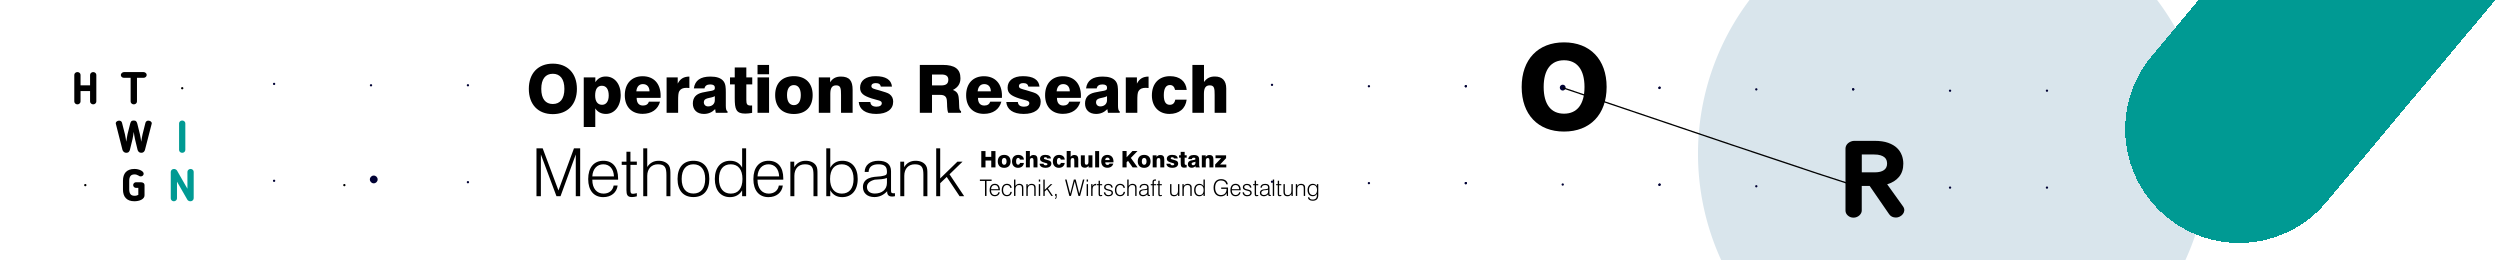 <svg xmlns:dc="http://purl.org/dc/elements/1.1/" xmlns:cc="http://creativecommons.org/ns#" xmlns:rdf="http://www.w3.org/1999/02/22-rdf-syntax-ns#" xmlns:svg="http://www.w3.org/2000/svg" xmlns="http://www.w3.org/2000/svg" xmlns:sodipodi="http://sodipodi.sourceforge.net/DTD/sodipodi-0.dtd" xmlns:inkscape="http://www.inkscape.org/namespaces/inkscape" height="200" viewBox="0 0 1920 200" width="1920" version="1.1" enable-background="new" inkscape:version="0.91" sodipodi:docname="banner-new_de-oriii.svg">
<style>
.s0{
	font-family:'Swiss 721 Heavy';
	font-weight:500;
}
.s1{
	font-family:'Swiss 721 Light';
	font-weight:300;
}
.s2{
	fill:#009a93;
}

</style>  
  <sodipodi:namedview pagecolor="#ffffff" bordercolor="#666666" borderopacity="1" objecttolerance="10" gridtolerance="10" guidetolerance="10" inkscape:pageopacity="0" inkscape:pageshadow="2" inkscape:window-width="1920" inkscape:window-height="1029" showgrid="false" inkscape:zoom="0.59" inkscape:cx="236.07" inkscape:cy="435.64" inkscape:window-x="0" inkscape:window-y="27" inkscape:window-maximized="1" inkscape:current-layer="g4442"/>
  <defs>
    <clipPath clipPathUnits="userSpaceOnUse">
      <path d="m30.95 446.46h119.06v119.06h-119.06v-119.06z"/>
    </clipPath>
    <clipPath clipPathUnits="userSpaceOnUse">
      <path inkscape:connector-curvature="0" d="m30.95 446.46 119.06 0 0 119.06-119.06 0 0-119.06z"/>
    </clipPath>
  </defs>
  <g transform="translate(0 -852.36)">
    <path fill="#d9e5ec" d="m1696.2 970.44a196.07 196.07 0 0 1-196.07 196.07 196.07 196.07 0 0 1-196.07-196.07 196.07 196.07 0 0 1 196.07-196.07 196.07 196.07 0 0 1 196.07 196.07z"/>
    <g transform="matrix(1.705 0 0 1.705 -28.252 724.13)">
      <g transform="translate(-15.666 40.616)">
        <path d="m270.44 74.63c0 7.02 4.17 11.37 10.8 11.37s10.86-4.35 10.86-11.37-4.23-11.37-10.86-11.37-10.8 4.35-10.8 11.37zm5.61 0c0-4.44 1.89-6.81 5.19-6.81s5.22 2.37 5.22 6.81-1.89 6.81-5.22 6.81c-3.3 0-5.19-2.34-5.19-6.81zM306.43 77.63 306.43 77.63c0 2.64-1.17 4.17-3 4.17-1.95 0-3.12-1.47-3.12-4.17 0-2.91 1.05-4.41 3.03-4.41s3.09 1.53 3.09 4.41zm-11.25 14.16h5.19v-8.37c1.05 1.62 2.7 2.49 4.8 2.49 3.78 0 6.66-3.36 6.66-8.52 0-5.04-2.79-8.34-6.72-8.34-2.04 0-3.54 0.81-4.71 2.55v-2.13h-5.22v22.32zM324.53 80.39c-0.36 1.14-1.26 1.74-2.67 1.74-1.86 0-2.85-1.2-2.85-3.45h10.77c0.03-0.3 0.03-0.63 0.03-0.93 0-5.55-3.12-8.82-8.13-8.82-4.86 0-8.01 3.24-8.01 8.58 0 5.19 3.09 8.37 8.01 8.37 4.08 0 6.93-2.01 7.86-5.49h-5.01zm-5.67-4.65c0.21-2.13 1.29-3.27 2.97-3.27 1.8 0 2.94 1.2 2.97 3.27h-5.94zM332.5 85.4h5.19v-5.34c0-2.19 0.06-3.63 0.54-4.44 0.63-1.02 1.65-1.47 3.24-1.47 0.39 0 0.84 0.03 1.29 0.09v-5.16c-2.55 0.03-4.14 0.99-5.25 3.18v-2.79h-5.01v15.93zM359.95 85.4v-0.6c-0.54-0.27-0.78-1.11-0.78-2.52v-6.03c0-2.19-0.06-3.81-1.05-5.1-1.11-1.41-3.06-2.07-5.85-2.07-4.53 0-6.99 1.71-7.5 5.34h4.8c0.21-1.17 1.08-1.8 2.58-1.8 1.35 0 2.07 0.48 2.07 1.41v0.39c0 1.23-1.98 0.99-5.67 1.86-2.82 0.66-4.23 2.28-4.23 4.95 0 2.82 1.86 4.68 4.98 4.68 1.98 0 3.6-0.69 5.07-2.16 0.06 0.6 0.15 1.14 0.27 1.65h5.31zm-5.73-7.5v1.83c0 1.68-1.26 2.79-3.03 2.79-1.17 0-1.92-0.78-1.92-1.89 0-0.96 0.54-1.44 1.71-1.77s2.34-0.39 3.24-0.96zM361.06 72.62h2.13v6.18c0 4.95 0.57 6.96 4.71 6.96 1.02 0 2.07-0.12 3.12-0.33v-3.33c-0.24 0.03-0.48 0.03-0.66 0.03-1.65 0-1.95-0.69-1.95-2.61v-6.9h2.67v-3.15h-2.67v-4.5h-5.22v4.5h-2.13v3.15zM373.46 85.4h5.19v-15.93h-5.19v15.93zm0-17.37h5.19v-4.2h-5.19v4.2zM381.4 77.42c0 5.34 3.12 8.52 8.43 8.52s8.46-3.21 8.46-8.52-3.15-8.52-8.46-8.52c-5.28 0-8.43 3.18-8.43 8.52zm5.34 0c0-2.94 1.14-4.5 3.09-4.5s3.12 1.56 3.12 4.5-1.17 4.53-3.12 4.53-3.09-1.59-3.09-4.53zM401.05 85.4h5.19v-8.52c0-2.61 0.75-3.84 2.64-3.84 2.07 0 2.19 1.41 2.19 4.35v8.01h5.22v-10.35c0-4.08-1.44-5.97-5.31-5.97-2.19 0-3.75 0.84-4.83 2.58v-2.19h-5.1v15.93zM419.05 80.54c0.27 3.36 3.06 5.37 7.86 5.37 4.92 0 7.65-2.13 7.65-5.52 0-1.47-0.51-2.55-1.68-3.42-0.69-0.51-2.25-0.99-4.62-1.68-2.19-0.63-3.51-0.78-3.51-1.89 0-0.87 0.69-1.38 1.95-1.38 1.35 0 2.1 0.51 2.31 1.59h5.01c-0.3-3.12-2.82-4.71-7.44-4.71-4.38 0-6.93 2.01-6.93 5.19 0 2.55 1.62 3.66 5.19 4.83 2.85 0.93 4.59 0.87 4.59 2.16 0 0.96-0.9 1.56-2.37 1.56-1.74 0-2.67-0.69-2.79-2.1h-5.22zM446.56 85.4h5.49v-8.07h3.69c1.89 0 2.82 0.72 3 2.43 0.21 1.92-0.06 3.84 0.6 5.64h5.79v-0.75c-1.05-0.54-0.78-2.07-0.93-4.71-0.15-2.55-0.42-3.93-2.73-4.83 2.31-1.17 3.39-2.85 3.39-5.28 0-4.17-2.58-6-7.98-6h-10.32v21.57zm5.49-12.33v-4.92h4.26c2.07 0 3.09 0.75 3.09 2.34 0 1.8-1.02 2.58-3.24 2.58h-4.11zM478.28 80.39c-0.36 1.14-1.26 1.74-2.67 1.74-1.86 0-2.85-1.2-2.85-3.45h10.77c0.03-0.3 0.03-0.63 0.03-0.93 0-5.55-3.12-8.82-8.13-8.82-4.86 0-8.01 3.24-8.01 8.58 0 5.19 3.09 8.37 8.01 8.37 4.08 0 6.93-2.01 7.86-5.49h-5.01zm-5.67-4.65c0.21-2.13 1.29-3.27 2.97-3.27 1.8 0 2.94 1.2 2.97 3.27h-5.94zM485.5 80.54c0.27 3.36 3.06 5.37 7.86 5.37 4.92 0 7.65-2.13 7.65-5.52 0-1.47-0.51-2.55-1.68-3.42-0.69-0.51-2.25-0.99-4.62-1.68-2.19-0.63-3.51-0.78-3.51-1.89 0-0.87 0.69-1.38 1.95-1.38 1.35 0 2.1 0.51 2.31 1.59h5.01c-0.3-3.12-2.82-4.71-7.44-4.71-4.38 0-6.93 2.01-6.93 5.19 0 2.55 1.62 3.66 5.19 4.83 2.85 0.93 4.59 0.87 4.59 2.16 0 0.96-0.9 1.56-2.37 1.56-1.74 0-2.67-0.69-2.79-2.1h-5.22zM513.85 80.39c-0.36 1.14-1.26 1.74-2.67 1.74-1.86 0-2.85-1.2-2.85-3.45h10.77c0.03-0.3 0.03-0.63 0.03-0.93 0-5.55-3.12-8.82-8.13-8.82-4.86 0-8.01 3.24-8.01 8.58 0 5.19 3.09 8.37 8.01 8.37 4.08 0 6.93-2.01 7.86-5.49h-5.01zm-5.67-4.65c0.21-2.13 1.29-3.27 2.97-3.27 1.8 0 2.94 1.2 2.97 3.27h-5.94zM536.61 85.4v-0.6c-0.54-0.27-0.78-1.11-0.78-2.52v-6.03c0-2.19-0.06-3.81-1.05-5.1-1.11-1.41-3.06-2.07-5.85-2.07-4.53 0-6.99 1.71-7.5 5.34h4.8c0.21-1.17 1.08-1.8 2.58-1.8 1.35 0 2.07 0.48 2.07 1.41v0.39c0 1.23-1.98 0.99-5.67 1.86-2.82 0.66-4.23 2.28-4.23 4.95 0 2.82 1.86 4.68 4.98 4.68 1.98 0 3.6-0.69 5.07-2.16 0.06 0.6 0.15 1.14 0.27 1.65h5.31zm-5.73-7.5v1.83c0 1.68-1.26 2.79-3.03 2.79-1.17 0-1.92-0.78-1.92-1.89 0-0.96 0.54-1.44 1.71-1.77s2.34-0.39 3.24-0.96zM539.34 85.4h5.19v-5.34c0-2.19 0.06-3.63 0.54-4.44 0.63-1.02 1.65-1.47 3.24-1.47 0.39 0 0.84 0.03 1.29 0.09v-5.16c-2.55 0.03-4.14 0.99-5.25 3.18v-2.79h-5.01v15.93zM566.75 79.49h-5.13c-0.3 1.56-1.11 2.31-2.46 2.31-1.83 0-2.7-1.44-2.7-4.35 0-3 0.96-4.56 2.76-4.56 1.23 0 2.01 0.75 2.31 2.22h5.25c-0.33-3.87-3.15-6.21-7.53-6.21-4.98 0-8.16 3.27-8.16 8.7 0 4.98 3.12 8.31 7.89 8.31 4.38 0 7.26-2.37 7.77-6.42zM569.34 85.4h5.19v-8.52c0-2.61 0.75-3.84 2.64-3.84 2.07 0 2.19 1.41 2.19 4.35v8.01h5.22v-10.95c0-3.54-1.8-5.4-5.13-5.4-2.16 0-3.69 0.78-4.89 2.49v-7.71h-5.22v21.57zM273.89 122.97h1.98v-18.81l7.02 18.81h1.83l6.87-18.81v18.81h1.98v-21.57h-2.79l-6.99 18.99-7.11-18.99h-2.79v21.57zM299.04 114.06c0.18-3.42 2.16-5.46 4.95-5.46s4.65 2.01 4.8 5.46h-9.75zm0 1.47h11.61v-0.6c0-5.07-2.49-7.92-6.63-7.92-4.23 0-6.84 3-6.84 8.25 0 5.16 2.58 8.13 6.78 8.13 3.57 0 6.09-2.07 6.48-5.22h-1.8c-0.36 2.28-2.13 3.63-4.56 3.63-3 0-5.04-2.28-5.04-6.18v-0.09zM316.21 102.93h-1.8v4.47h-2.13v1.47h2.13v11.34c0 2.13 0.45 3.15 2.46 3.15 0.69 0 1.41-0.12 2.22-0.33v-1.44c-0.69 0.15-1.26 0.3-1.74 0.3-0.99 0-1.14-0.54-1.14-1.68v-11.34h2.88v-1.47h-2.88v-4.47zM321.98 122.97h1.8v-9.18c0-3.21 1.95-5.19 4.8-5.19 3.27 0 3.84 1.59 3.84 4.92v9.45h1.8v-9.48c0-1.89 0-3.27-0.63-4.29-0.84-1.35-2.55-2.19-4.65-2.19-2.25 0-3.99 0.96-5.16 2.82v-8.43h-1.8v21.57zM337.43 115.2c0 5.22 2.61 8.16 7.14 8.16s7.17-2.94 7.17-8.16-2.64-8.19-7.17-8.19-7.14 2.97-7.14 8.19zm1.86 0c0-4.26 1.98-6.6 5.28-6.6 3.33 0 5.31 2.34 5.31 6.6s-1.98 6.57-5.31 6.57c-3.3 0-5.28-2.31-5.28-6.57zM368.32 101.4h-1.8v8.7c-1.11-2.04-2.91-3.09-5.37-3.09-4.17 0-6.93 3.03-6.93 8.19s2.7 8.19 6.81 8.19c2.43 0 4.29-1.02 5.49-3.06v2.64h1.8v-21.57zm-12.24 13.8c0-4.26 1.95-6.6 5.31-6.6 3.33 0 5.28 2.34 5.28 6.6 0 4.29-1.92 6.6-5.28 6.6-3.3 0-5.31-2.4-5.31-6.6zM373.45 114.06c0.18-3.42 2.16-5.46 4.95-5.46s4.65 2.01 4.8 5.46h-9.75zm0 1.47h11.61v-0.6c0-5.07-2.49-7.92-6.63-7.92-4.23 0-6.84 3-6.84 8.25 0 5.16 2.58 8.13 6.78 8.13 3.57 0 6.09-2.07 6.48-5.22h-1.8c-0.36 2.28-2.13 3.63-4.56 3.63-3 0-5.04-2.28-5.04-6.18v-0.09zM388.25 122.97h1.8v-9.18c0-3.24 1.89-5.19 4.74-5.19 3.18 0 3.87 1.5 3.87 4.65v9.72h1.8v-9.93c0-1.65 0-2.88-0.63-3.84-0.84-1.38-2.52-2.19-4.68-2.19-2.28 0-3.99 0.96-5.16 2.88v-2.49h-1.74v15.57zM404.42 122.97h1.8v-2.7c1.08 2.04 2.94 3.12 5.34 3.12 4.26 0 7.02-3.03 7.02-8.19s-2.7-8.19-6.9-8.19c-2.49 0-4.29 1.05-5.46 3.15v-8.76h-1.8v21.57zm1.71-7.77c0-4.29 1.95-6.6 5.28-6.6 3.3 0 5.31 2.34 5.31 6.6s-1.95 6.6-5.31 6.6c-3.3 0-5.28-2.43-5.28-6.6zM431.85 120.72v0.24c0 1.44 0.75 2.16 2.22 2.16 0.27 0 0.72-0.03 1.29-0.15v-1.35c-0.3 0.03-0.54 0.03-0.66 0.03-1.08 0-1.11-0.42-1.11-1.44v-8.49c0-3.09-1.98-4.71-5.7-4.71-3.81 0-6.12 1.98-6.18 5.04h1.77c0.12-2.28 1.62-3.45 4.41-3.45 2.85 0 3.87 1.05 3.87 3.39 0 1.59-0.54 1.56-2.73 2.01-2.07 0.18-3.96 0.21-5.61 0.96-1.62 0.75-2.49 2.1-2.49 3.9 0 2.7 1.98 4.5 5.16 4.5 2.19 0 4.11-0.87 5.76-2.64zm-0.1-5.94v2.19c0 3-2.25 4.8-5.49 4.8-2.16 0-3.51-1.17-3.51-2.94 0-1.59 1.2-2.7 3.48-3.3 2.28-0.12 4.17-0.24 5.49-0.75zM437.76 122.97h1.8v-9.18c0-3.24 1.89-5.19 4.74-5.19 3.18 0 3.87 1.5 3.87 4.65v9.72h1.8v-9.93c0-1.65 0-2.88-0.63-3.84-0.84-1.38-2.52-2.19-4.68-2.19-2.28 0-3.99 0.96-5.16 2.88v-2.49h-1.74v15.57zM453.94 122.97h1.8v-5.85l2.94-2.82 5.79 8.67h2.07l-6.6-9.87 5.88-5.7h-2.31l-7.77 7.56v-13.56h-1.8v21.57z"/>
      </g>
      <path d="m458.58 150.62 1.9 0 0-3.11 2.59 0 0 3.11 1.9 0 0-7.38-1.9 0 0 2.62-2.59 0 0-2.62-1.9 0 0 7.38zM466.01 147.89 466.01 147.89c0 1.83 1.07 2.92 2.88 2.92 1.82 0 2.89-1.1 2.89-2.92 0-1.82-1.08-2.92-2.89-2.92-1.81 0-2.88 1.09-2.88 2.92zm1.83 0c0-1.01 0.39-1.54 1.06-1.54 0.67 0 1.07 0.53 1.07 1.54 0 1.01-0.4 1.55-1.07 1.55-0.67 0-1.06-0.54-1.06-1.55zM477.78 148.6l-1.76 0c-0.1 0.53-0.38 0.79-0.84 0.79-0.63 0-0.92-0.49-0.92-1.49 0-1.03 0.33-1.56 0.94-1.56 0.42 0 0.69 0.26 0.79 0.76l1.8 0c-0.11-1.32-1.08-2.12-2.58-2.12-1.7 0-2.79 1.12-2.79 2.98 0 1.7 1.07 2.84 2.7 2.84 1.5 0 2.48-0.81 2.66-2.2zM478.67 150.62l1.78 0 0-2.92c0-0.89 0.26-1.31 0.9-1.31 0.71 0 0.75 0.48 0.75 1.49l0 2.74 1.79 0 0-3.75c0-1.21-0.62-1.85-1.76-1.85-0.74 0-1.26 0.27-1.67 0.85l0-2.64-1.79 0 0 7.38zM484.83 148.95c0.09 1.15 1.05 1.84 2.69 1.84 1.68 0 2.62-0.73 2.62-1.89 0-0.5-0.17-0.87-0.57-1.17-0.24-0.17-0.77-0.34-1.58-0.57-0.75-0.22-1.2-0.27-1.2-0.65 0-0.3 0.24-0.47 0.67-0.47 0.46 0 0.72 0.17 0.79 0.54l1.71 0c-0.1-1.07-0.96-1.61-2.55-1.61-1.5 0-2.37 0.69-2.37 1.78 0 0.87 0.55 1.25 1.78 1.65 0.98 0.32 1.57 0.3 1.57 0.74 0 0.33-0.31 0.53-0.81 0.53-0.6 0-0.91-0.24-0.95-0.72l-1.79 0zM496.17 148.6l-1.76 0c-0.1 0.53-0.38 0.79-0.84 0.79-0.63 0-0.92-0.49-0.92-1.49 0-1.03 0.33-1.56 0.94-1.56 0.42 0 0.69 0.26 0.79 0.76l1.8 0c-0.11-1.32-1.08-2.12-2.58-2.12-1.7 0-2.79 1.12-2.79 2.98 0 1.7 1.07 2.84 2.7 2.84 1.5 0 2.48-0.81 2.66-2.2zM497.05 150.62l1.78 0 0-2.92c0-0.89 0.26-1.31 0.9-1.31 0.71 0 0.75 0.48 0.75 1.49l0 2.74 1.79 0 0-3.75c0-1.21-0.62-1.85-1.76-1.85-0.74 0-1.26 0.27-1.67 0.85l0-2.64-1.79 0 0 7.38zM508.64 145.17l-1.79 0 0 2.92c0 0.89-0.25 1.31-0.89 1.31-0.61 0-0.75-0.37-0.75-1.18l0-3.05-1.79 0 0 3.75c0 1.22 0.62 1.84 1.82 1.84 0.7 0 1.22-0.28 1.65-0.88l0 0.75 1.75 0 0-5.45zM509.87 150.62l1.79 0 0-7.38-1.79 0 0 7.38zM516.32 148.9c-0.12 0.39-0.43 0.6-0.91 0.6-0.64 0-0.98-0.41-0.98-1.18l3.69 0c0.01-0.1 0.01-0.22 0.01-0.32 0-1.9-1.07-3.02-2.78-3.02-1.66 0-2.74 1.11-2.74 2.94 0 1.78 1.06 2.86 2.74 2.86 1.4 0 2.37-0.69 2.69-1.88l-1.71 0zm-1.94-1.59c0.07-0.73 0.44-1.12 1.02-1.12 0.62 0 1.01 0.41 1.02 1.12l-2.03 0zM522.18 150.62l1.86 0 0-2.32 0.64-0.64 2.07 2.96 2.26 0-3.06-4.28 2.99-3.1-2.27 0-2.63 2.81 0-2.81-1.86 0 0 7.38zM529.06 147.89c0 1.83 1.07 2.92 2.88 2.92 1.82 0 2.89-1.1 2.89-2.92 0-1.82-1.08-2.92-2.89-2.92-1.81 0-2.88 1.09-2.88 2.92zm1.83 0c0-1.01 0.39-1.54 1.06-1.54 0.67 0 1.07 0.53 1.07 1.54 0 1.01-0.4 1.55-1.07 1.55-0.67 0-1.06-0.54-1.06-1.55zM535.79 150.62l1.78 0 0-2.92c0-0.89 0.26-1.31 0.9-1.31 0.71 0 0.75 0.48 0.75 1.49l0 2.74 1.79 0 0-3.54c0-1.4-0.49-2.04-1.82-2.04-0.75 0-1.28 0.29-1.65 0.88l0-0.75-1.75 0 0 5.45zM541.95 148.95c0.09 1.15 1.05 1.84 2.69 1.84 1.68 0 2.62-0.73 2.62-1.89 0-0.5-0.17-0.87-0.57-1.17-0.24-0.17-0.77-0.34-1.58-0.57-0.75-0.22-1.2-0.27-1.2-0.65 0-0.3 0.24-0.47 0.67-0.47 0.46 0 0.72 0.17 0.79 0.54l1.71 0c-0.1-1.07-0.96-1.61-2.55-1.61-1.5 0-2.37 0.69-2.37 1.78 0 0.87 0.55 1.25 1.78 1.65 0.98 0.32 1.57 0.3 1.57 0.74 0 0.33-0.31 0.53-0.81 0.53-0.6 0-0.91-0.24-0.95-0.72l-1.79 0zM547.68 146.24l0.73 0 0 2.11c0 1.69 0.2 2.38 1.61 2.38 0.35 0 0.71-0.04 1.07-0.11l0-1.14c-0.08 0.01-0.16 0.01-0.23 0.01-0.56 0-0.67-0.24-0.67-0.89l0-2.36 0.91 0 0-1.08-0.91 0 0-1.54-1.79 0 0 1.54-0.73 0 0 1.08zM556.99 150.62l0-0.21c-0.18-0.09-0.27-0.38-0.27-0.86l0-2.06c0-0.75-0.02-1.3-0.36-1.75-0.38-0.48-1.05-0.71-2-0.71-1.55 0-2.39 0.59-2.57 1.83l1.64 0c0.07-0.4 0.37-0.62 0.88-0.62 0.46 0 0.71 0.16 0.71 0.48l0 0.13c0 0.42-0.68 0.34-1.94 0.64-0.96 0.23-1.45 0.78-1.45 1.69 0 0.96 0.64 1.6 1.7 1.6 0.68 0 1.23-0.24 1.73-0.74 0.02 0.21 0.05 0.39 0.09 0.56l1.82 0zm-1.96-2.57 0 0.63c0 0.57-0.43 0.95-1.04 0.95-0.4 0-0.66-0.27-0.66-0.65 0-0.33 0.18-0.49 0.59-0.61 0.4-0.11 0.8-0.13 1.11-0.33zM557.92 150.62l1.78 0 0-2.92c0-0.89 0.26-1.31 0.9-1.31 0.71 0 0.75 0.48 0.75 1.49l0 2.74 1.79 0 0-3.54c0-1.4-0.49-2.04-1.82-2.04-0.75 0-1.28 0.29-1.65 0.88l0-0.75-1.75 0 0 5.45zM563.91 150.62l5.03 0 0-1.31-2.78 0 2.69-2.85 0-1.28-4.76 0 0 1.28 2.54 0-2.71 2.85 0 1.31z" class="s0"/>
      <path d="m460.25 163.47 0.68 0 0-6.77 2.3 0 0-0.61-5.28 0 0 0.61 2.3 0 0 6.77zM462.98 160.42 462.98 160.42c0.06-1.17 0.74-1.87 1.69-1.87 0.95 0 1.59 0.69 1.64 1.87l-3.34 0zm0 0.5 3.97 0 0-0.21c0-1.73-0.85-2.71-2.27-2.71-1.45 0-2.34 1.03-2.34 2.82 0 1.77 0.88 2.78 2.32 2.78 1.22 0 2.08-0.71 2.22-1.79l-0.62 0c-0.12 0.78-0.73 1.24-1.56 1.24-1.03 0-1.72-0.78-1.72-2.11l0-0.03zM471.71 161.63c-0.13 0.9-0.73 1.43-1.55 1.43-1.04 0-1.75-0.82-1.75-2.27 0-1.43 0.71-2.24 1.73-2.24 0.8 0 1.41 0.5 1.51 1.28l0.6 0c-0.06-1.09-0.9-1.83-2.1-1.83-1.45 0-2.37 1.05-2.37 2.83 0 1.73 0.91 2.76 2.33 2.76 1.26 0 2.1-0.75 2.22-1.97l-0.62 0zM473.34 163.47l0.62 0 0-3.14c0-1.1 0.67-1.78 1.64-1.78 1.12 0 1.31 0.54 1.31 1.68l0 3.23 0.62 0 0-3.24c0-0.65 0-1.12-0.22-1.47-0.29-0.46-0.87-0.75-1.59-0.75-0.77 0-1.37 0.33-1.77 0.96l0-2.88-0.62 0 0 7.38zM478.89 163.47l0.62 0 0-3.14c0-1.11 0.65-1.78 1.62-1.78 1.09 0 1.32 0.51 1.32 1.59l0 3.33 0.62 0 0-3.4c0-0.56-0.01-0.99-0.22-1.31-0.29-0.47-0.86-0.75-1.6-0.75-0.78 0-1.37 0.33-1.77 0.99l0-0.85-0.6 0 0 5.33zM484.49 163.47l0.62 0 0-5.33-0.62 0 0 5.33zm0-6.46 0.62 0 0-0.92-0.62 0 0 0.92zM486.53 163.47l0.62 0 0-2 1.01-0.96 1.98 2.97 0.71 0-2.26-3.38 2.01-1.95-0.79 0-2.66 2.59 0-4.64-0.62 0 0 7.38zM491.84 164.9c0.5-0.21 0.68-0.52 0.68-1.11l0-1.23-0.68 0 0 0.91 0.32 0 0 0.36c0 0.32-0.08 0.51-0.32 0.68l0 0.39zM498.24 163.47l0.73 0 1.7-6.56 1.67 6.56 0.74 0 1.94-7.38-0.65 0-1.66 6.36-1.61-6.36-0.83 0-1.63 6.36-1.64-6.36-0.67 0 1.91 7.38zM506.04 163.47l0.62 0 0-5.33-0.62 0 0 5.33zm0-6.46 0.62 0 0-0.92-0.62 0 0 0.92zM508.08 163.47l0.62 0 0-2.96c0-1.23 0.55-1.87 1.61-1.87l0.08 0 0-0.64-0.07 0c-0.77 0-1.32 0.33-1.64 1.07l0-0.93-0.6 0 0 5.33zM512.04 156.61l-0.62 0 0 1.53-0.73 0 0 0.5 0.73 0 0 3.88c0 0.73 0.15 1.08 0.84 1.08 0.24 0 0.48-0.04 0.76-0.11l0-0.49c-0.24 0.05-0.43 0.1-0.6 0.1-0.34 0-0.39-0.18-0.39-0.57l0-3.88 0.99 0 0-0.5-0.99 0 0-1.53zM513.79 161.81c0.03 1.1 0.83 1.81 2.07 1.81 1.25 0 2.03-0.65 2.03-1.53 0-0.86-0.49-1.22-1.62-1.5-1.11-0.27-1.73-0.34-1.73-1.12 0-0.53 0.44-0.91 1.19-0.91 0.84 0 1.34 0.43 1.39 1.15l0.64 0c-0.07-1.06-0.81-1.69-2.01-1.69-1.1 0-1.84 0.64-1.84 1.54 0 0.92 0.65 1.22 1.92 1.53 0.94 0.23 1.44 0.34 1.44 1 0 0.59-0.51 1-1.43 1-0.82 0-1.4-0.52-1.41-1.26l-0.64 0zM522.71 161.63c-0.13 0.9-0.73 1.43-1.55 1.43-1.04 0-1.75-0.82-1.75-2.27 0-1.43 0.71-2.24 1.73-2.24 0.8 0 1.41 0.5 1.51 1.28l0.6 0c-0.06-1.09-0.9-1.83-2.1-1.83-1.45 0-2.37 1.05-2.37 2.83 0 1.73 0.91 2.76 2.33 2.76 1.26 0 2.1-0.75 2.22-1.97l-0.62 0zM524.34 163.47l0.62 0 0-3.14c0-1.1 0.67-1.78 1.64-1.78 1.12 0 1.31 0.54 1.31 1.68l0 3.23 0.62 0 0-3.24c0-0.65 0-1.12-0.22-1.47-0.29-0.46-0.87-0.75-1.59-0.75-0.77 0-1.37 0.33-1.77 0.96l0-2.88-0.62 0 0 7.38zM533.36 162.7l0 0.08c0 0.49 0.26 0.74 0.76 0.74 0.09 0 0.25-0.01 0.44-0.05l0-0.46c-0.1 0.01-0.18 0.01-0.23 0.01-0.37 0-0.38-0.14-0.38-0.49l0-2.9c0-1.06-0.68-1.61-1.95-1.61-1.3 0-2.09 0.68-2.11 1.72l0.61 0c0.04-0.78 0.55-1.18 1.51-1.18 0.98 0 1.32 0.36 1.32 1.16 0 0.54-0.18 0.53-0.93 0.69-0.71 0.06-1.35 0.07-1.92 0.33-0.55 0.26-0.85 0.72-0.85 1.33 0 0.92 0.68 1.54 1.77 1.54 0.75 0 1.41-0.3 1.97-0.9zm-0.03-2.03 0.01 0.75c0 1.03-0.77 1.64-1.88 1.64-0.74 0-1.2-0.4-1.2-1.01 0-0.54 0.41-0.92 1.19-1.13 0.78-0.04 1.43-0.08 1.88-0.26zM535.69 163.47l0.62 0 0-4.82 0.96 0 0-0.5-0.96 0 0-0.91c0-0.47 0.15-0.67 0.63-0.67 0.09 0 0.21 0.03 0.34 0.04l0-0.55c-0.11-0.02-0.22-0.03-0.32-0.03-0.86 0-1.26 0.34-1.26 1.15l0 0.98-0.78 0 0 0.5 0.78 0 0 4.82zM538.93 156.61l-0.62 0 0 1.53-0.73 0 0 0.5 0.73 0 0 3.88c0 0.73 0.15 1.08 0.84 1.08 0.24 0 0.48-0.04 0.76-0.11l0-0.49c-0.24 0.05-0.43 0.1-0.6 0.1-0.34 0-0.39-0.18-0.39-0.57l0-3.88 0.99 0 0-0.5-0.99 0 0-1.53zM547.8 158.14l-0.62 0 0 3.15c0 1.1-0.64 1.78-1.65 1.78-0.98 0-1.3-0.47-1.3-1.49l0-3.44-0.62 0 0 3.58c0 1.25 0.6 1.89 1.81 1.89 0.8 0 1.38-0.32 1.79-1l0 0.85 0.6 0 0-5.33zM549.18 163.47l0.62 0 0-3.14c0-1.11 0.65-1.78 1.62-1.78 1.09 0 1.32 0.51 1.32 1.59l0 3.33 0.62 0 0-3.4c0-0.56-0.01-0.99-0.22-1.31-0.29-0.47-0.86-0.75-1.6-0.75-0.78 0-1.37 0.33-1.77 0.99l0-0.85-0.6 0 0 5.33zM559.28 156.09l-0.62 0 0 2.98c-0.38-0.7-1-1.06-1.84-1.06-1.43 0-2.37 1.04-2.37 2.8 0 1.77 0.92 2.8 2.33 2.8 0.83 0 1.47-0.35 1.88-1.05l0 0.9 0.62 0 0-7.38zm-4.19 4.72c0-1.46 0.67-2.26 1.82-2.26 1.14 0 1.81 0.8 1.81 2.26 0 1.47-0.66 2.26-1.81 2.26-1.13 0-1.82-0.82-1.82-2.26zM569.18 163.47l0.54 0 0-3.79-3.08 0 0 0.61 2.43 0 0 0.03c0 1.73-0.95 2.75-2.58 2.75-1.57 0-2.58-1.26-2.58-3.32 0-2.11 0.98-3.25 2.66-3.25 1.26 0 2.15 0.66 2.35 1.73l0.7 0c-0.22-1.47-1.32-2.34-3.06-2.34-2.02 0-3.35 1.43-3.35 3.87 0 2.44 1.27 3.91 3.31 3.91 1.18 0 2.12-0.56 2.58-1.51l0.07 1.3zM571.44 160.42c0.06-1.17 0.74-1.87 1.69-1.87 0.95 0 1.59 0.69 1.64 1.87l-3.34 0zm0 0.5 3.97 0 0-0.21c0-1.73-0.85-2.71-2.27-2.71-1.45 0-2.34 1.03-2.34 2.82 0 1.77 0.88 2.78 2.32 2.78 1.22 0 2.08-0.71 2.22-1.79l-0.62 0c-0.12 0.78-0.73 1.24-1.56 1.24-1.03 0-1.72-0.78-1.72-2.11l0-0.03zM576.28 161.81c0.03 1.1 0.83 1.81 2.07 1.81 1.25 0 2.03-0.65 2.03-1.53 0-0.86-0.49-1.22-1.62-1.5-1.11-0.27-1.73-0.34-1.73-1.12 0-0.53 0.44-0.91 1.19-0.91 0.84 0 1.34 0.43 1.39 1.15l0.64 0c-0.07-1.06-0.81-1.69-2.01-1.69-1.1 0-1.84 0.64-1.84 1.54 0 0.92 0.65 1.22 1.92 1.53 0.94 0.23 1.44 0.34 1.44 1 0 0.59-0.51 1-1.43 1-0.82 0-1.4-0.52-1.41-1.26l-0.64 0zM582.35 156.61l-0.62 0 0 1.53-0.73 0 0 0.5 0.73 0 0 3.88c0 0.73 0.15 1.08 0.84 1.08 0.24 0 0.48-0.04 0.76-0.11l0-0.49c-0.24 0.05-0.43 0.1-0.6 0.1-0.34 0-0.39-0.18-0.39-0.57l0-3.88 0.99 0 0-0.5-0.99 0 0-1.53zM587.8 162.7l0 0.08c0 0.49 0.26 0.74 0.76 0.74 0.09 0 0.25-0.01 0.44-0.05l0-0.46c-0.1 0.01-0.18 0.01-0.23 0.01-0.37 0-0.38-0.14-0.38-0.49l0-2.9c0-1.06-0.68-1.61-1.95-1.61-1.3 0-2.09 0.68-2.11 1.72l0.61 0c0.04-0.78 0.55-1.18 1.51-1.18 0.98 0 1.32 0.36 1.32 1.16 0 0.54-0.18 0.53-0.93 0.69-0.71 0.06-1.35 0.07-1.92 0.33-0.55 0.26-0.85 0.72-0.85 1.33 0 0.92 0.68 1.54 1.77 1.54 0.75 0 1.41-0.3 1.97-0.9zm-0.03-2.03 0.01 0.75c0 1.03-0.77 1.64-1.88 1.64-0.74 0-1.2-0.4-1.2-1.01 0-0.54 0.41-0.92 1.19-1.13 0.78-0.04 1.43-0.08 1.88-0.26zM589.88 163.47l0.62 0 0-7.38-0.62 0 0 7.38zM592.74 156.61l-0.62 0 0 1.53-0.73 0 0 0.5 0.73 0 0 3.88c0 0.73 0.15 1.08 0.84 1.08 0.24 0 0.48-0.04 0.76-0.11l0-0.49c-0.24 0.05-0.43 0.1-0.6 0.1-0.34 0-0.39-0.18-0.39-0.57l0-3.88 0.99 0 0-0.5-0.99 0 0-1.53zM598.88 158.14l-0.62 0 0 3.15c0 1.1-0.64 1.78-1.65 1.78-0.98 0-1.3-0.47-1.3-1.49l0-3.44-0.62 0 0 3.58c0 1.25 0.6 1.89 1.81 1.89 0.8 0 1.38-0.32 1.79-1l0 0.85 0.6 0 0-5.33zM600.27 163.47l0.62 0 0-3.14c0-1.11 0.65-1.78 1.62-1.78 1.09 0 1.32 0.51 1.32 1.59l0 3.33 0.62 0 0-3.4c0-0.56-0.01-0.99-0.22-1.31-0.29-0.47-0.86-0.75-1.6-0.75-0.78 0-1.37 0.33-1.77 0.99l0-0.85-0.6 0 0 5.33zM610.37 158.14l-0.62 0 0 0.92c-0.41-0.71-1.03-1.06-1.85-1.06-1.42 0-2.36 1.05-2.36 2.8 0 1.77 0.92 2.8 2.36 2.8 0.81 0 1.43-0.35 1.85-1.06l0 0.66c0 1.25-0.64 1.9-1.92 1.9-0.9 0-1.43-0.38-1.49-1.02l-0.64 0c0.07 0.94 0.87 1.56 2.14 1.56 1.66 0 2.53-0.83 2.53-2.46l0-5.05zm-4.19 2.67c0-1.47 0.68-2.26 1.82-2.26 1.13 0 1.81 0.8 1.81 2.26 0 1.46-0.69 2.26-1.81 2.26-1.1 0-1.82-0.82-1.82-2.26z" class="s1"/>
    </g>
    <g transform="matrix(.863 -2.166 2.166 .863 1947.2 -1587.1)" onclick="">
      <g transform="matrix(1.25 0 0 -1.25 -1047.6 312.3)" shape-rendering="crispEdges">
        <path fill="none" stroke="#009a93" stroke-width="60" stroke-linecap="round" stroke-linejoin="round" d="m0 0 181.37-59.53"/>
      </g>
    </g>
    <g fill="#000134">
      <path d="m210.51 917.68c0.49 0 0.89-0.4 0.89-0.89 0-0.49-0.4-0.88-0.89-0.88-0.49 0-0.89 0.4-0.89 0.88 0 0.49 0.4 0.89 0.89 0.89M210.51 992.09 210.51 992.09c0.49 0 0.89-0.4 0.89-0.89 0-0.49-0.4-0.88-0.89-0.88-0.49 0-0.89 0.4-0.89 0.89 0 0.49 0.4 0.89 0.89 0.89M284.94 918.75c0.49 0 0.89-0.4 0.89-0.89 0-0.49-0.4-0.88-0.89-0.88-0.49 0-0.89 0.4-0.89 0.88 0 0.49 0.4 0.89 0.89 0.89M287.04 993.16c1.65 0 2.99-1.34 2.99-2.99 0-1.65-1.34-2.98-2.99-2.98-1.65 0-2.99 1.34-2.99 2.98 0 1.65 1.34 2.99 2.99 2.99M359.37 918.73c0.49 0 0.89-0.4 0.89-0.89 0-0.49-0.4-0.88-0.89-0.88-0.49 0-0.89 0.4-0.89 0.88 0 0.49 0.4 0.89 0.89 0.89M359.37 993.16c0.49 0 0.89-0.4 0.89-0.89 0-0.49-0.4-0.88-0.89-0.88-0.49 0-0.89 0.4-0.89 0.89 0 0.49 0.4 0.89 0.89 0.89"/>
      <g transform="translate(766.39 .728)">
        <path d="m210.51 917.68c0.49 0 0.89-0.4 0.89-0.89 0-0.49-0.4-0.88-0.89-0.88-0.49 0-0.89 0.4-0.89 0.88 0 0.49 0.4 0.89 0.89 0.89M210.51 992.09 210.51 992.09c0.49 0 0.89-0.4 0.89-0.89 0-0.49-0.4-0.88-0.89-0.88-0.49 0-0.89 0.4-0.89 0.89 0 0.49 0.4 0.89 0.89 0.89M284.94 918.75c0.49 0 0.89-0.4 0.89-0.89 0-0.49-0.4-0.88-0.89-0.88-0.49 0-0.89 0.4-0.89 0.88 0 0.49 0.4 0.89 0.89 0.89M284.94 993.16c0.49 0 0.89-0.4 0.89-0.89 0-0.49-0.4-0.88-0.89-0.88-0.49 0-0.89 0.4-0.89 0.89 0 0.49 0.4 0.89 0.89 0.89M359.37 918.73c0.49 0 0.89-0.4 0.89-0.89 0-0.49-0.4-0.88-0.89-0.88-0.49 0-0.89 0.4-0.89 0.88 0 0.49 0.4 0.89 0.89 0.89M359.37 993.16c0.49 0 0.89-0.4 0.89-0.89 0-0.49-0.4-0.88-0.89-0.88-0.49 0-0.89 0.4-0.89 0.89 0 0.49 0.4 0.89 0.89 0.89"/>
      </g>
      <g transform="translate(915.23 1.796)">
        <path d="m210.51 917.68c0.49 0 0.89-0.4 0.89-0.89 0-0.49-0.4-0.88-0.89-0.88-0.49 0-0.89 0.4-0.89 0.88 0 0.49 0.4 0.89 0.89 0.89M210.51 992.09 210.51 992.09c0.49 0 0.89-0.4 0.89-0.89 0-0.49-0.4-0.88-0.89-0.88-0.49 0-0.89 0.4-0.89 0.89 0 0.49 0.4 0.89 0.89 0.89M284.94 920.11c1.24 0 2.25-1.01 2.25-2.25 0-1.24-1.01-2.25-2.25-2.25s-2.25 1.01-2.25 2.25c0 1.24 1.01 2.25 2.25 2.25M284.94 993.16c0.49 0 0.89-0.4 0.89-0.89 0-0.49-0.4-0.88-0.89-0.88-0.49 0-0.89 0.4-0.89 0.89 0 0.49 0.4 0.89 0.89 0.89M359.37 918.73c0.49 0 0.89-0.4 0.89-0.89 0-0.49-0.4-0.88-0.89-0.88-0.49 0-0.89 0.4-0.89 0.88 0 0.49 0.4 0.89 0.89 0.89M359.37 993.16c0.49 0 0.89-0.4 0.89-0.89 0-0.49-0.4-0.88-0.89-0.88-0.49 0-0.89 0.4-0.89 0.89 0 0.49 0.4 0.89 0.89 0.89"/>
      </g>
      <g transform="translate(1063.9 3.128)">
        <path d="m210.51 917.68c0.49 0 0.89-0.4 0.89-0.89 0-0.49-0.4-0.88-0.89-0.88-0.49 0-0.89 0.4-0.89 0.88 0 0.49 0.4 0.89 0.89 0.89M210.51 992.09 210.51 992.09c0.49 0 0.89-0.4 0.89-0.89 0-0.49-0.4-0.88-0.89-0.88-0.49 0-0.89 0.4-0.89 0.89 0 0.49 0.4 0.89 0.89 0.89M284.94 918.75c0.49 0 0.89-0.4 0.89-0.89 0-0.49-0.4-0.88-0.89-0.88-0.49 0-0.89 0.4-0.89 0.88 0 0.49 0.4 0.89 0.89 0.89M284.94 993.16c0.49 0 0.89-0.4 0.89-0.89 0-0.49-0.4-0.88-0.89-0.88-0.49 0-0.89 0.4-0.89 0.89 0 0.49 0.4 0.89 0.89 0.89M359.37 918.73c0.49 0 0.89-0.4 0.89-0.89 0-0.49-0.4-0.88-0.89-0.88-0.49 0-0.89 0.4-0.89 0.88 0 0.49 0.4 0.89 0.89 0.89M359.37 993.16c0.49 0 0.89-0.4 0.89-0.89 0-0.49-0.4-0.88-0.89-0.88-0.49 0-0.89 0.4-0.89 0.89 0 0.49 0.4 0.89 0.89 0.89"/>
      </g>
      <g transform="translate(1212.7 4.162)">
        <path d="m210.51 917.68c0.49 0 0.89-0.4 0.89-0.89 0-0.49-0.4-0.88-0.89-0.88-0.49 0-0.89 0.4-0.89 0.88 0 0.49 0.4 0.89 0.89 0.89M210.51 992.09 210.51 992.09c0.49 0 0.89-0.4 0.89-0.89 0-0.49-0.4-0.88-0.89-0.88-0.49 0-0.89 0.4-0.89 0.89 0 0.49 0.4 0.89 0.89 0.89M284.94 918.75c0.49 0 0.89-0.4 0.89-0.89 0-0.49-0.4-0.88-0.89-0.88-0.49 0-0.89 0.4-0.89 0.88 0 0.49 0.4 0.89 0.89 0.89M284.94 993.16c0.49 0 0.89-0.4 0.89-0.89 0-0.49-0.4-0.88-0.89-0.88-0.49 0-0.89 0.4-0.89 0.89 0 0.49 0.4 0.89 0.89 0.89M359.37 918.73c0.49 0 0.89-0.4 0.89-0.89 0-0.49-0.4-0.88-0.89-0.88-0.49 0-0.89 0.4-0.89 0.88 0 0.49 0.4 0.89 0.89 0.89M359.37 993.16c0.49 0 0.89-0.4 0.89-0.89 0-0.49-0.4-0.88-0.89-0.88-0.49 0-0.89 0.4-0.89 0.89 0 0.49 0.4 0.89 0.89 0.89"/>
      </g>
    </g>
    <g transform="matrix(.565 0 0 .565 498.72 393.36)">
      <path d="m1185.7 930.6c0 37.43 22.23 60.62 57.58 60.62s57.9-23.19 57.9-60.62-22.55-60.62-57.9-60.62c-35.35 0-57.58 23.19-57.58 60.62zm29.91 0c0-23.67 10.08-36.31 27.67-36.31s27.83 12.64 27.83 36.31-10.08 36.31-27.83 36.31c-17.59 0-27.67-12.47-27.67-36.31z"/>
    </g>
    <g transform="matrix(1.25 0 0 -1.25 1460.6 971.68)">
      <path d="m0 0c-0.59 1.67-1.57 3.17-2.92 4.49-1.35 1.32-3.17 2.39-5.45 3.21-2.28 0.82-5.08 1.22-8.41 1.22h-12.4c-0.71 0-1.4-0.13-2.07-0.4-0.67-0.26-1.25-0.61-1.75-1.02-0.5-0.42-0.89-0.91-1.18-1.49s-0.43-1.19-0.43-1.85v-38.07c0-1.19 0.49-2.21 1.46-3.07 0.97-0.86 2.13-1.29 3.46-1.29 0.67 0 1.31 0.12 1.93 0.36 0.62 0.24 1.15 0.56 1.6 0.96s0.82 0.86 1.11 1.39 0.43 1.08 0.43 1.65v15.14h4.85l11.98-17.38c0.95-1.37 2.35-2.05 4.21-2.05 0.81 0 1.59 0.2 2.35 0.6 0.76 0.4 1.39 0.91 1.89 1.55 0.5 0.64 0.78 1.37 0.86 2.18 0.07 0.82-0.18 1.64-0.75 2.48l-9.76 13.62c3.09 0.93 5.51 2.44 7.27 4.56 1.76 2.12 2.64 4.83 2.64 8.13 0 1.72-0.3 3.41-0.89 5.09m-11.01-9.05c-1.28-0.92-3.16-1.39-5.63-1.39h-7.98v10.97h7.56c1.62 0 2.95-0.16 3.99-0.5 1.04-0.33 1.86-0.76 2.46-1.29 0.59-0.53 1-1.12 1.21-1.78s0.32-1.34 0.32-2.05c0-1.72-0.64-3.04-1.92-3.97"/>
    </g>
    <path fill="none" stroke="#000" stroke-width="1" d="m1200.1 919.72c0.08 0.03 0.16 0.06 0.24 0.08 223 75.68 223.98 74.98 223.98 74.98"/>
    <g transform="matrix(1,0,0,1,49.04,899.14)"/>
    <g transform="matrix(1,0,0,1,52.893,902.46)">
      <g transform="matrix(1.25,0,0,-1.25,-63.264,687.34)">
        <g clip-path="url(#clipPath288-5-2)">
          <g transform="translate(120.25,535.04)">
            <path d="M0 0C0.39 0 0.71 0.32 0.71 0.71 0.71 1.1 0.39 1.42 0 1.42-0.39 1.42-0.71 1.1-0.71 0.71-0.71 0.32-0.39 0 0 0M99.62-59.53 99.62-59.53c0.39 0 0.71 0.32 0.71 0.71 0 0.39-0.32 0.71-0.71 0.71-0.39 0-0.71-0.32-0.71-0.71 0-0.39 0.32-0.71 0.71-0.71" inkscape:connector-curvature="0"/>
          </g>
          <g transform="translate(60.709,476.93)">
            <path d="m0 0c-0.39 0-0.71-0.32-0.71-0.71 0-0.39 0.32-0.71 0.71-0.71 0.39 0 0.71 0.32 0.71 0.71C0.71-0.32 0.39 0 0 0" inkscape:connector-curvature="0"/>
          </g>
          <g transform="translate(65.553,545.67)">
            <path d="m0 0c-0.51 0-0.96-0.17-1.34-0.52-0.38-0.35-0.58-0.76-0.58-1.24l0-6.39-5.85 0 0 6.4c0 0.48-0.19 0.89-0.56 1.24C-8.7-0.17-9.16 0-9.69 0c-0.53 0-0.98-0.17-1.36-0.52-0.38-0.35-0.56-0.76-0.56-1.24l0-16.3c0-0.48 0.19-0.89 0.56-1.25 0.37-0.36 0.83-0.53 1.36-0.53 0.53 0 0.98 0.18 1.36 0.54 0.37 0.36 0.56 0.77 0.56 1.25l0 6.39 5.85 0 0-6.39c0-0.48 0.19-0.89 0.58-1.25 0.38-0.36 0.83-0.53 1.35-0.53 0.53 0 0.98 0.18 1.36 0.54 0.38 0.36 0.56 0.77 0.56 1.25l0 16.3c0 0.48-0.19 0.89-0.58 1.24C0.96-0.17 0.51 0 0 0" inkscape:connector-curvature="0"/>
          </g>
          <g transform="translate(96.449,477.51)">
            <path d="m0 0c-0.43 0.31-0.97 0.47-1.61 0.47l-2.99 0c-0.46 0-0.86-0.17-1.21-0.51-0.35-0.34-0.52-0.75-0.52-1.22 0-0.48 0.17-0.88 0.52-1.22 0.35-0.34 0.75-0.51 1.21-0.51l1.43 0 0-4.29c-0.31-0.16-0.65-0.3-1.02-0.41-0.37-0.11-0.79-0.16-1.26-0.16-1.23 0-2.08 0.35-2.57 1.04-0.49 0.7-0.73 1.63-0.73 2.8l0 5.44c0 1.19 0.24 2.13 0.73 2.82 0.49 0.69 1.34 1.03 2.57 1.03 0.44 0 0.84-0.06 1.21-0.18 0.37-0.12 0.72-0.28 1.07-0.48l0.28-0.16c0.18-0.11 0.35-0.21 0.5-0.29 0.15-0.08 0.38-0.12 0.69-0.12 0.53 0 0.97 0.17 1.31 0.49 0.34 0.33 0.51 0.72 0.51 1.16 0 0.4-0.16 0.78-0.48 1.14-0.32 0.36-0.75 0.67-1.28 0.94-0.53 0.26-1.14 0.48-1.81 0.63-0.68 0.16-1.38 0.23-2.12 0.23-1.21 0-2.25-0.17-3.13-0.51C-9.6 7.78-10.33 7.3-10.91 6.67-11.49 6.03-11.91 5.27-12.19 4.38-12.46 3.5-12.6 2.51-12.6 1.43l0-5.44c0-1.08 0.14-2.06 0.41-2.95 0.28-0.89 0.7-1.65 1.28-2.28 0.58-0.63 1.31-1.12 2.19-1.46 0.88-0.34 1.92-0.51 3.13-0.51 0.72 0 1.44 0.07 2.17 0.21 0.73 0.14 1.4 0.36 2.01 0.66 0.6 0.3 1.1 0.69 1.48 1.15 0.39 0.47 0.58 1.02 0.58 1.66l0 6.07C0.65-0.8 0.43-0.31 0 0" inkscape:connector-curvature="0"/>
          </g>
          <g transform="translate(100.81,515.43)">
            <path d="m0 0c-0.21 0.14-0.44 0.24-0.69 0.3-0.25 0.06-0.49 0.1-0.73 0.1-0.42 0-0.79-0.12-1.11-0.37-0.32-0.25-0.53-0.59-0.64-1.03l-1.76-7c-0.2-0.77-0.35-1.53-0.45-2.29-0.1-0.76-0.22-1.52-0.37-2.29-0.15 0.77-0.26 1.53-0.36 2.29-0.09 0.76-0.24 1.52-0.44 2.29l-1.59 6.45c-0.15 0.62-0.37 1.12-0.69 1.48-0.31 0.37-0.81 0.55-1.51 0.55-0.75 0-1.27-0.18-1.55-0.53-0.28-0.36-0.51-0.85-0.67-1.49l-1.62-6.45c-0.18-0.73-0.32-1.49-0.41-2.28-0.09-0.79-0.21-1.55-0.36-2.28-0.15 0.77-0.26 1.53-0.36 2.29-0.09 0.76-0.24 1.51-0.44 2.26l-1.81 7.08c-0.11 0.46-0.33 0.79-0.67 1-0.34 0.21-0.71 0.32-1.11 0.32-0.24 0-0.48-0.04-0.73-0.11-0.25-0.07-0.47-0.18-0.66-0.33-0.19-0.15-0.35-0.32-0.48-0.52-0.13-0.2-0.19-0.43-0.19-0.69 0.02-0.05 0.03-0.11 0.03-0.16 0.04-0.13 0.06-0.25 0.08-0.36l4.03-15.86c0.13-0.42 0.4-0.81 0.81-1.18 0.41-0.37 0.9-0.55 1.47-0.55 0.73 0 1.26 0.18 1.58 0.55 0.32 0.36 0.55 0.75 0.67 1.15l1.65 6.78c0.18 0.71 0.32 1.44 0.41 2.18 0.09 0.74 0.2 1.48 0.33 2.21 0.13-0.73 0.24-1.47 0.33-2.21 0.09-0.74 0.23-1.47 0.41-2.18l1.62-6.72c0.15-0.46 0.4-0.87 0.75-1.22 0.36-0.36 0.87-0.53 1.52-0.53 0.66 0 1.16 0.17 1.51 0.52 0.35 0.35 0.6 0.75 0.74 1.21l4.12 16c0.04 0.09 0.06 0.16 0.06 0.22l0 0.14c0 0.29-0.07 0.54-0.21 0.75C0.38-0.31 0.21-0.14 0 0" inkscape:connector-curvature="0"/>
          </g>
          <g transform="translate(84.469,542.14)">
            <path d="m0 0 4.09 0 0-14.53c0-0.48 0.19-0.9 0.57-1.25 0.38-0.35 0.84-0.53 1.38-0.53 0.54 0 1 0.18 1.38 0.53 0.38 0.35 0.57 0.77 0.57 1.25l0 14.53 4 0c0.54 0 1 0.17 1.39 0.52 0.39 0.34 0.58 0.76 0.58 1.24 0 0.5-0.2 0.92-0.61 1.26C12.93 3.36 12.48 3.53 11.98 3.53L0 3.53C-0.28 3.53-0.53 3.47-0.76 3.36-1 3.25-1.2 3.11-1.37 2.93-1.55 2.76-1.69 2.57-1.79 2.36-1.89 2.16-1.94 1.96-1.94 1.75-1.94 1.27-1.76 0.86-1.39 0.52-1.02 0.17-0.56 0 0 0" inkscape:connector-curvature="0"/>
          </g>
          <g transform="translate(125.25,466.29)">
            <path d="m0 0c-0.37 0-0.72 0.09-1.06 0.26-0.34 0.17-0.6 0.41-0.78 0.7l-6.37 11.09 0-10.26C-8.2 1.31-8.4 0.89-8.78 0.54-9.17 0.18-9.62 0-10.15 0c-0.53 0-0.98 0.18-1.34 0.54-0.37 0.36-0.55 0.77-0.55 1.25l0 16.19c0 0.53 0.19 0.97 0.56 1.33 0.38 0.36 0.86 0.54 1.44 0.54 0.37 0 0.72-0.09 1.06-0.28 0.34-0.18 0.61-0.43 0.81-0.74 0.6-1.06 1.16-2.03 1.66-2.91 0.5-0.88 1-1.74 1.48-2.59 0.49-0.85 0.98-1.73 1.5-2.63 0.51-0.91 1.09-1.91 1.73-3l0 10.37c0 0.48 0.19 0.89 0.58 1.25 0.39 0.36 0.84 0.54 1.37 0.54 0.53 0 0.98-0.18 1.35-0.53 0.37-0.36 0.55-0.77 0.55-1.25l0-16.19C2.03 1.35 1.84 0.92 1.47 0.55 1.09 0.18 0.6 0 0 0" inkscape:connector-curvature="0" fill="#009a93"/>
          </g>
          <g transform="translate(118.32,514.15)">
            <path d="M0 0C0 0.48 0.19 0.89 0.56 1.24 0.94 1.58 1.39 1.76 1.92 1.76 2.45 1.76 2.9 1.58 3.28 1.24 3.65 0.89 3.84 0.48 3.84 0l0-16.33c0-0.48-0.19-0.89-0.56-1.24-0.37-0.35-0.83-0.52-1.36-0.52-0.53 0-0.98 0.18-1.36 0.52C0.19-17.21 0-16.8 0-16.33L0 0Z" inkscape:connector-curvature="0" fill="#009a93"/>
          </g>
        </g>
      </g>
    </g>
  </g>
</svg>
